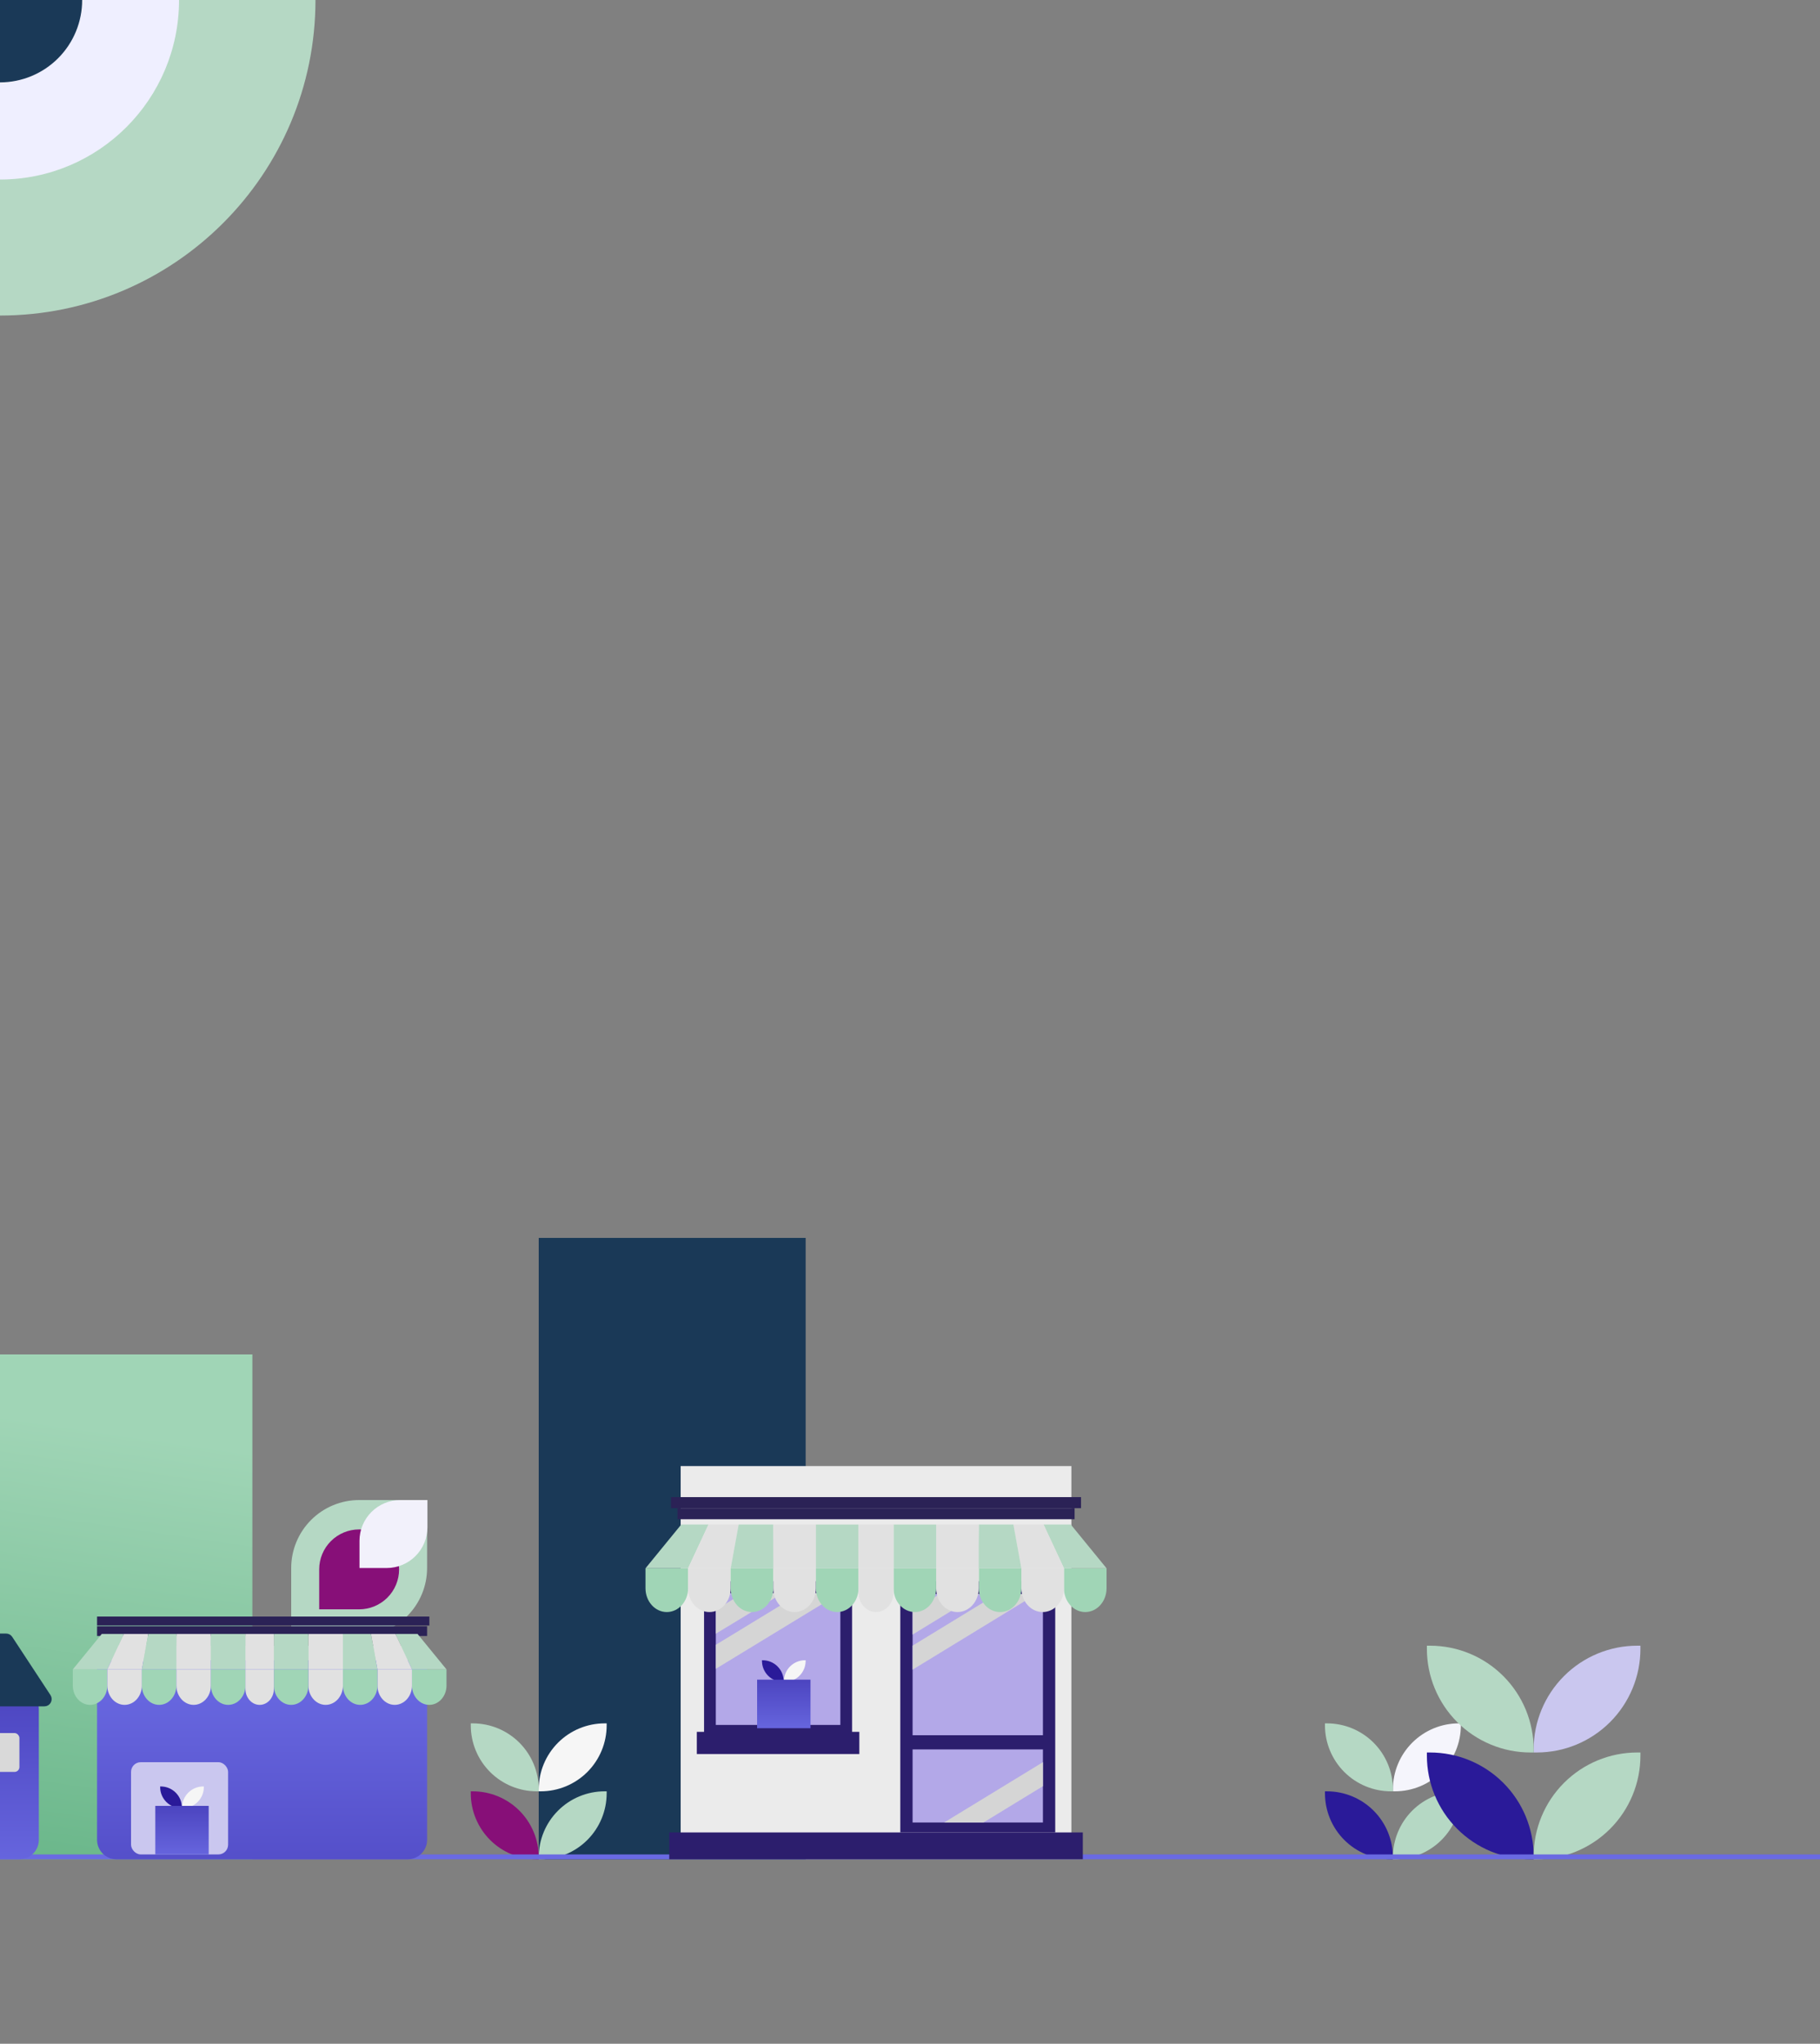 <svg width="375" height="421" viewBox="0 0 375 421" fill="none" xmlns="http://www.w3.org/2000/svg">
<rect x="0" y="0" width="375" height="421" fill="#808080" stroke="none"/>
<rect x="111" y="255" width="55" height="128" fill="url(#paint0_linear_1989_2630)"/>
<rect x="-3" y="279" width="55" height="104" fill="url(#paint1_linear_1989_2630)"/>
<path d="M110.592 383C106.987 383 103.53 381.568 100.981 379.019C98.432 376.47 97 373.013 97 369.408V369H97.408C101.013 369 104.47 370.432 107.019 372.981C109.568 375.53 111 378.987 111 382.592V383H110.592Z" fill="#870F78"/>
<path d="M124.592 369H125V369.408C125 373.013 123.568 376.47 121.019 379.019C118.47 381.568 115.013 383 111.408 383H111V382.592C111 378.987 112.432 375.53 114.981 372.981C117.53 370.432 120.987 369 124.592 369Z" fill="#B5D8C4"/>
<path d="M111.408 369H111V368.592C111 364.987 112.432 361.53 114.981 358.981C117.53 356.432 120.987 355 124.592 355H125V355.408C125 359.013 123.568 362.47 121.019 365.019C118.47 367.568 115.013 369 111.408 369Z" fill="#F6F6F6"/>
<path d="M97.408 355C101.013 355 104.47 356.432 107.019 358.981C109.568 361.53 111 364.987 111 368.592V369H110.592C106.987 369 103.53 367.568 100.981 365.019C98.432 362.47 97 359.013 97 355.408V355H97.408Z" fill="#B5D8C4"/>
<path d="M286.592 383C282.987 383 279.53 381.568 276.981 379.019C274.432 376.47 273 373.013 273 369.408V369H273.408C277.013 369 280.47 370.432 283.019 372.981C285.568 375.53 287 378.987 287 382.592V383H286.592Z" fill="#2A1A99"/>
<path d="M300.592 369H301V369.408C301 373.013 299.568 376.47 297.019 379.019C294.47 381.568 291.013 383 287.408 383H287V382.592C287 378.987 288.432 375.53 290.981 372.981C293.53 370.432 296.987 369 300.592 369Z" fill="#B5D8C4"/>
<path d="M287.408 369H287V368.592C287 364.987 288.432 361.53 290.981 358.981C293.53 356.432 296.987 355 300.592 355H301V355.408C301 359.013 299.568 362.47 297.019 365.019C294.47 367.568 291.013 369 287.408 369Z" fill="#F5F5FC"/>
<path d="M273.408 355C277.013 355 280.47 356.432 283.019 358.981C285.568 361.53 287 364.987 287 368.592V369H286.592C282.987 369 279.53 367.568 276.981 365.019C274.432 362.47 273 359.013 273 355.408V355H273.408Z" fill="#B5D8C4"/>
<path d="M315.358 383C309.694 383 304.261 380.75 300.256 376.744C296.25 372.739 294 367.306 294 361.642V361H294.642C300.306 361 305.739 363.25 309.744 367.256C313.75 371.261 316 376.694 316 382.358V383H315.358Z" fill="#2A1A99"/>
<path d="M337.358 361H338V361.642C338 367.306 335.75 372.739 331.744 376.744C327.739 380.75 322.306 383 316.642 383H316V382.358C316 376.694 318.25 371.261 322.256 367.256C326.261 363.25 331.694 361 337.358 361Z" fill="#B5D8C4"/>
<path d="M316.642 361H316V360.358C316 354.694 318.25 349.261 322.256 345.256C326.261 341.25 331.694 339 337.358 339H338V339.642C338 345.306 335.75 350.739 331.744 354.744C327.739 358.75 322.306 361 316.642 361Z" fill="#CAC7EF"/>
<path d="M294.642 339C300.306 339 305.739 341.25 309.744 345.256C313.75 349.261 316 354.694 316 360.358V361H315.358C309.694 361 304.261 358.75 300.256 354.744C296.25 350.739 294 345.306 294 339.642V339H294.642Z" fill="#B5D8C4"/>
<line x1="-88" y1="382.5" x2="1035" y2="382.5" stroke="#6A6AE2"/>
<rect x="-32" y="348" width="40" height="35" rx="4" fill="url(#paint2_linear_1989_2630)"/>
<rect x="-3" y="357" width="7" height="8" rx="1" fill="#D9D9D9"/>
<path d="M-25.017 337.408L-33.831 349.408C-34.316 350.068 -33.844 351 -33.025 351H9.146C9.942 351 10.419 350.116 9.982 349.451L2.096 337.451C1.911 337.169 1.597 337 1.261 337H-24.211C-24.53 337 -24.829 337.152 -25.017 337.408Z" fill="#1A3957" stroke="#1A3957"/>
<path d="M0 65L0 -7.62939e-05L65.001 -7.62939e-05C65.001 35.898 35.899 65 0 65Z" fill="#B5D8C4"/>
<path d="M0 36.982L0 -0L36.892 -0C36.892 20.425 20.375 36.982 0 36.982Z" fill="#EFEFFF"/>
<path d="M0 16.971L0 0L16.929 0C16.932 2.226 16.496 4.431 15.647 6.488C14.798 8.546 13.552 10.416 11.979 11.992C10.408 13.567 8.541 14.818 6.485 15.672C4.43 16.527 2.226 16.968 0 16.971Z" fill="#1A3957"/>
<path d="M74 309H88V323C88 326.713 86.525 330.274 83.9 332.899C81.274 335.525 77.713 337 74 337H60V323C60 319.287 61.475 315.726 64.1 313.101C66.726 310.475 70.287 309 74 309Z" fill="#B5D8C4"/>
<path d="M74 315.05C76.183 315.05 78.277 315.917 79.821 317.461C81.364 319.004 82.231 321.098 82.231 323.281C82.231 325.464 81.364 327.558 79.821 329.101C78.277 330.645 76.183 331.512 74 331.512H65.769V323.281C65.769 321.098 66.636 319.004 68.18 317.461C69.724 315.917 71.817 315.05 74 315.05Z" fill="#870F78"/>
<path d="M82.47 309H88.07V314.6C88.07 316.828 87.185 318.964 85.61 320.54C84.035 322.115 81.898 323 79.67 323H74.07V317.4C74.07 315.172 74.955 313.036 76.531 311.46C78.106 309.885 80.243 309 82.47 309Z" fill="#F2F1FB"/>
<path d="M20 342H88V379C88 381.209 86.209 383 84 383H24C21.791 383 20 381.209 20 379V342Z" fill="url(#paint3_linear_1989_2630)"/>
<rect x="20" y="339" width="68" height="3" fill="#B5D8C4"/>
<rect x="27" y="363" width="20" height="19" rx="2" fill="#CAC7EF"/>
<path d="M37.653 372.467L37.522 372.467L37.522 372.337C37.522 369.941 39.468 368 41.87 368L42 368L42 368.13C42 370.525 40.054 372.467 37.653 372.467Z" fill="#F6F6F6"/>
<path d="M37.477 372.337L37.477 372.467L37.347 372.467C34.946 372.467 33 370.525 33 368.13L33 368L33.13 368C35.531 368 37.477 369.942 37.477 372.337Z" fill="#2A1A99"/>
<rect x="32" y="372" width="11" height="10" fill="url(#paint4_linear_1989_2630)"/>
<path d="M88.467 333H20V334.848H88.467V333Z" fill="#2B2256"/>
<path d="M88 335H20V337H88V335Z" fill="#2B2256"/>
<path d="M84.885 343.886V347.219C84.885 349.413 86.478 351.191 88.443 351.191C90.408 351.191 92 349.412 92 347.219V343.886H84.885Z" fill="#A0D5B6"/>
<path d="M77.772 343.886V347.219C77.772 349.413 79.365 351.191 81.33 351.191C83.293 351.191 84.886 349.412 84.886 347.219V343.886H77.772Z" fill="#E1E1E1"/>
<path d="M70.658 343.886V347.219C70.658 349.413 72.25 351.191 74.215 351.191C76.18 351.191 77.772 349.412 77.772 347.219V343.886H70.658Z" fill="#A0D5B6"/>
<path d="M63.545 343.886V347.219C63.545 349.413 65.138 351.191 67.101 351.191C69.066 351.191 70.658 349.412 70.658 347.219V343.886H63.545Z" fill="#E1E1E1"/>
<path d="M56.43 343.886V347.219C56.43 349.413 58.022 351.191 59.987 351.191C61.952 351.191 63.544 349.412 63.544 347.219V343.886H56.43Z" fill="#A0D5B6"/>
<path d="M81.477 336.58L84.885 343.886H92L86.03 336.58H81.477Z" fill="#B5D8C4"/>
<path d="M76.442 336.58L77.773 343.886H84.886L81.478 336.58H76.442Z" fill="#E1E1E1"/>
<path d="M70.532 343.886H77.773L76.442 336.58H70.658L70.532 343.886Z" fill="#B5D8C4"/>
<path d="M70.658 336.58H63.545V343.886H70.658V336.58Z" fill="#E1E1E1"/>
<path d="M63.544 336.58H56.43V343.886H63.544V336.58Z" fill="#B5D8C4"/>
<path d="M22.115 343.886V347.219C22.115 349.413 20.522 351.191 18.557 351.191C16.593 351.191 15 349.412 15 347.219V343.886H22.115Z" fill="#A0D5B6"/>
<path d="M29.229 343.886V347.219C29.229 349.413 27.636 351.191 25.671 351.191C23.708 351.191 22.115 349.412 22.115 347.219V343.886H29.229Z" fill="#E1E1E1"/>
<path d="M36.343 343.886V347.219C36.343 349.413 34.75 351.191 32.786 351.191C30.821 351.191 29.229 349.412 29.229 347.219V343.886H36.343Z" fill="#A0D5B6"/>
<path d="M43.456 343.886V347.219C43.456 349.413 41.864 351.191 39.9 351.191C37.935 351.191 36.343 349.412 36.343 347.219V343.886H43.456Z" fill="#E1E1E1"/>
<path d="M50.572 343.886V347.219C50.572 349.413 48.979 351.191 47.014 351.191C45.05 351.191 43.457 349.412 43.457 347.219V343.886H50.572Z" fill="#A0D5B6"/>
<path d="M25.523 336.58L22.115 343.886H15L20.97 336.58H25.523Z" fill="#B5D8C4"/>
<path d="M30.559 336.58L29.229 343.886H22.115L25.523 336.58H30.559Z" fill="#E1E1E1"/>
<path d="M36.469 343.886H29.228L30.559 336.58H36.343L36.469 343.886Z" fill="#B5D8C4"/>
<path d="M43.456 336.58H36.343V343.886H43.456V336.58Z" fill="#E1E1E1"/>
<path d="M50.572 336.58H43.457V343.886H50.572V336.58Z" fill="#B5D8C4"/>
<path d="M56.429 336.58H50.571V343.886H56.429V336.58Z" fill="#E1E1E1"/>
<path d="M53.5 351.192C51.882 351.192 50.571 349.727 50.571 347.921V343.886H56.429V347.921C56.429 349.727 55.117 351.192 53.5 351.192Z" fill="#E1E1E1"/>
<path d="M220.755 302H140.246V381.311H220.755V302Z" fill="#EBEBEB"/>
<path d="M217.423 325.724H185.5V377.473H217.423V325.724Z" fill="#2C1E6D"/>
<path d="M214.889 360.368H188.034V375.425H214.889V360.368Z" fill="#B3A8E8"/>
<path d="M214.889 328.351H188.034V357.446H214.889V328.351Z" fill="#B3A8E8"/>
<path d="M175.566 325.724H145.067V357.701H175.566V325.724Z" fill="#2C1E6D"/>
<path d="M173.147 328.177H147.49V355.324H173.147V328.177Z" fill="#B3A8E8"/>
<path d="M177.059 356.75H143.576V361.318H177.059V356.75Z" fill="#2C1E6D"/>
<path d="M214.889 362.995V367.943L202.635 375.425H194.526L214.889 362.995Z" fill="#D5D5D5"/>
<path d="M201.733 328.351L188.034 336.712V331.765L193.623 328.351H201.733Z" fill="#D5D5D5"/>
<path d="M161.269 328.177L147.49 336.538V331.591L153.111 328.177H161.269Z" fill="#D5D5D5"/>
<path d="M213.559 328.351L188.034 343.94V338.992L205.463 328.351H213.559Z" fill="#D5D5D5"/>
<path d="M173.08 328.177L147.49 343.766V338.818L164.963 328.177H173.08Z" fill="#D5D5D5"/>
<path d="M222.736 308.395H138.264V310.675H222.736V308.395Z" fill="#2B2256"/>
<path d="M221.416 310.675H139.586V312.955H221.416V310.675Z" fill="#2B2256"/>
<path d="M219.222 323.06V327.171C219.222 329.879 221.187 332.073 223.611 332.073C226.035 332.073 227.999 329.878 227.999 327.171V323.06H219.222Z" fill="#A0D5B6"/>
<path d="M210.446 323.06V327.171C210.446 329.879 212.411 332.073 214.835 332.073C217.258 332.073 219.223 329.878 219.223 327.171V323.06H210.446Z" fill="#E1E1E1"/>
<path d="M201.668 323.06V327.171C201.668 329.879 203.633 332.073 206.057 332.073C208.481 332.073 210.446 329.878 210.446 327.171V323.06H201.668Z" fill="#A0D5B6"/>
<path d="M192.893 323.06V327.171C192.893 329.879 194.858 332.073 197.28 332.073C199.705 332.073 201.669 329.878 201.669 327.171V323.06H192.893Z" fill="#E1E1E1"/>
<path d="M184.114 323.06V327.171C184.114 329.879 186.079 332.073 188.503 332.073C190.927 332.073 192.892 329.878 192.892 327.171V323.06H184.114Z" fill="#A0D5B6"/>
<path d="M215.017 314.045L219.222 323.059H227.999L220.634 314.045H215.017Z" fill="#B5D8C4"/>
<path d="M208.805 314.045L210.446 323.059H219.223L215.018 314.045H208.805Z" fill="#E1E1E1"/>
<path d="M201.513 323.059H210.447L208.805 314.045H201.669L201.513 323.059Z" fill="#B5D8C4"/>
<path d="M201.669 314.045H192.893V323.059H201.669V314.045Z" fill="#E1E1E1"/>
<path d="M192.892 314.045H184.114V323.059H192.892V314.045Z" fill="#B5D8C4"/>
<path d="M141.778 323.06V327.171C141.778 329.879 139.813 332.073 137.389 332.073C134.965 332.073 133 329.878 133 327.171V323.06H141.778Z" fill="#A0D5B6"/>
<path d="M150.555 323.06V327.171C150.555 329.879 148.59 332.073 146.166 332.073C143.743 332.073 141.778 329.878 141.778 327.171V323.06H150.555Z" fill="#E1E1E1"/>
<path d="M159.332 323.06V327.171C159.332 329.879 157.367 332.073 154.944 332.073C152.52 332.073 150.555 329.878 150.555 327.171V323.06H159.332Z" fill="#A0D5B6"/>
<path d="M168.108 323.06V327.171C168.108 329.879 166.143 332.073 163.721 332.073C161.296 332.073 159.332 329.878 159.332 327.171V323.06H168.108Z" fill="#E1E1E1"/>
<path d="M176.887 323.06V327.171C176.887 329.879 174.922 332.073 172.498 332.073C170.074 332.073 168.109 329.878 168.109 327.171V323.06H176.887Z" fill="#A0D5B6"/>
<path d="M145.983 314.045L141.778 323.059H133L140.365 314.045H145.983Z" fill="#B5D8C4"/>
<path d="M152.196 314.045L150.555 323.059H141.778L145.983 314.045H152.196Z" fill="#E1E1E1"/>
<path d="M159.488 323.059H150.554L152.196 314.045H159.332L159.488 323.059Z" fill="#B5D8C4"/>
<path d="M168.108 314.045H159.332V323.059H168.108V314.045Z" fill="#E1E1E1"/>
<path d="M176.887 314.045H168.109V323.059H176.887V314.045Z" fill="#B5D8C4"/>
<path d="M184.113 314.045H176.886V323.059H184.113V314.045Z" fill="#E1E1E1"/>
<path d="M180.499 332.072C178.503 332.072 176.886 330.266 176.886 328.037V323.059H184.113V328.037C184.113 330.266 182.495 332.072 180.499 332.072Z" fill="#E1E1E1"/>
<path d="M223.107 377.474H137.892V382.986H223.107V377.474Z" fill="#2C1E6D"/>
<path d="M161.653 346.467L161.522 346.467L161.522 346.337C161.522 343.941 163.469 342 165.87 342L166 342L166 342.13C166 344.525 164.054 346.467 161.653 346.467Z" fill="#F6F6F6"/>
<path d="M161.478 346.337L161.478 346.467L161.347 346.467C158.946 346.467 157 344.525 157 342.13L157 342L157.13 342C159.531 342 161.478 343.942 161.478 346.337Z" fill="#2A1A99"/>
<rect x="156" y="346" width="11" height="10" fill="url(#paint5_linear_1989_2630)"/>
<defs>
<linearGradient id="paint0_linear_1989_2630" x1="138.5" y1="88.6" x2="138.5" y2="403.114" gradientUnits="userSpaceOnUse">
<stop stop-color="#1A3957"/>
<stop offset="1" stop-color="#1A3957"/>
</linearGradient>
<linearGradient id="paint1_linear_1989_2630" x1="18.5" y1="388" x2="32" y2="296" gradientUnits="userSpaceOnUse">
<stop stop-color="#69B689"/>
<stop offset="1" stop-color="#A0D5B6"/>
</linearGradient>
<linearGradient id="paint2_linear_1989_2630" x1="-11.999" y1="302.5" x2="-11.999" y2="388.5" gradientUnits="userSpaceOnUse">
<stop stop-color="#2A1A99"/>
<stop offset="1" stop-color="#6A6AE2"/>
</linearGradient>
<linearGradient id="paint3_linear_1989_2630" x1="52.5" y1="459.729" x2="52.5" y2="344.343" gradientUnits="userSpaceOnUse">
<stop stop-color="#2A1A99"/>
<stop offset="1" stop-color="#6A6AE2"/>
</linearGradient>
<linearGradient id="paint4_linear_1989_2630" x1="37.5" y1="359" x2="37.5" y2="383.571" gradientUnits="userSpaceOnUse">
<stop stop-color="#2A1A99"/>
<stop offset="1" stop-color="#6A6AE2"/>
</linearGradient>
<linearGradient id="paint5_linear_1989_2630" x1="161.5" y1="333" x2="161.5" y2="357.571" gradientUnits="userSpaceOnUse">
<stop stop-color="#2A1A99"/>
<stop offset="1" stop-color="#6A6AE2"/>
</linearGradient>
</defs>
</svg>
